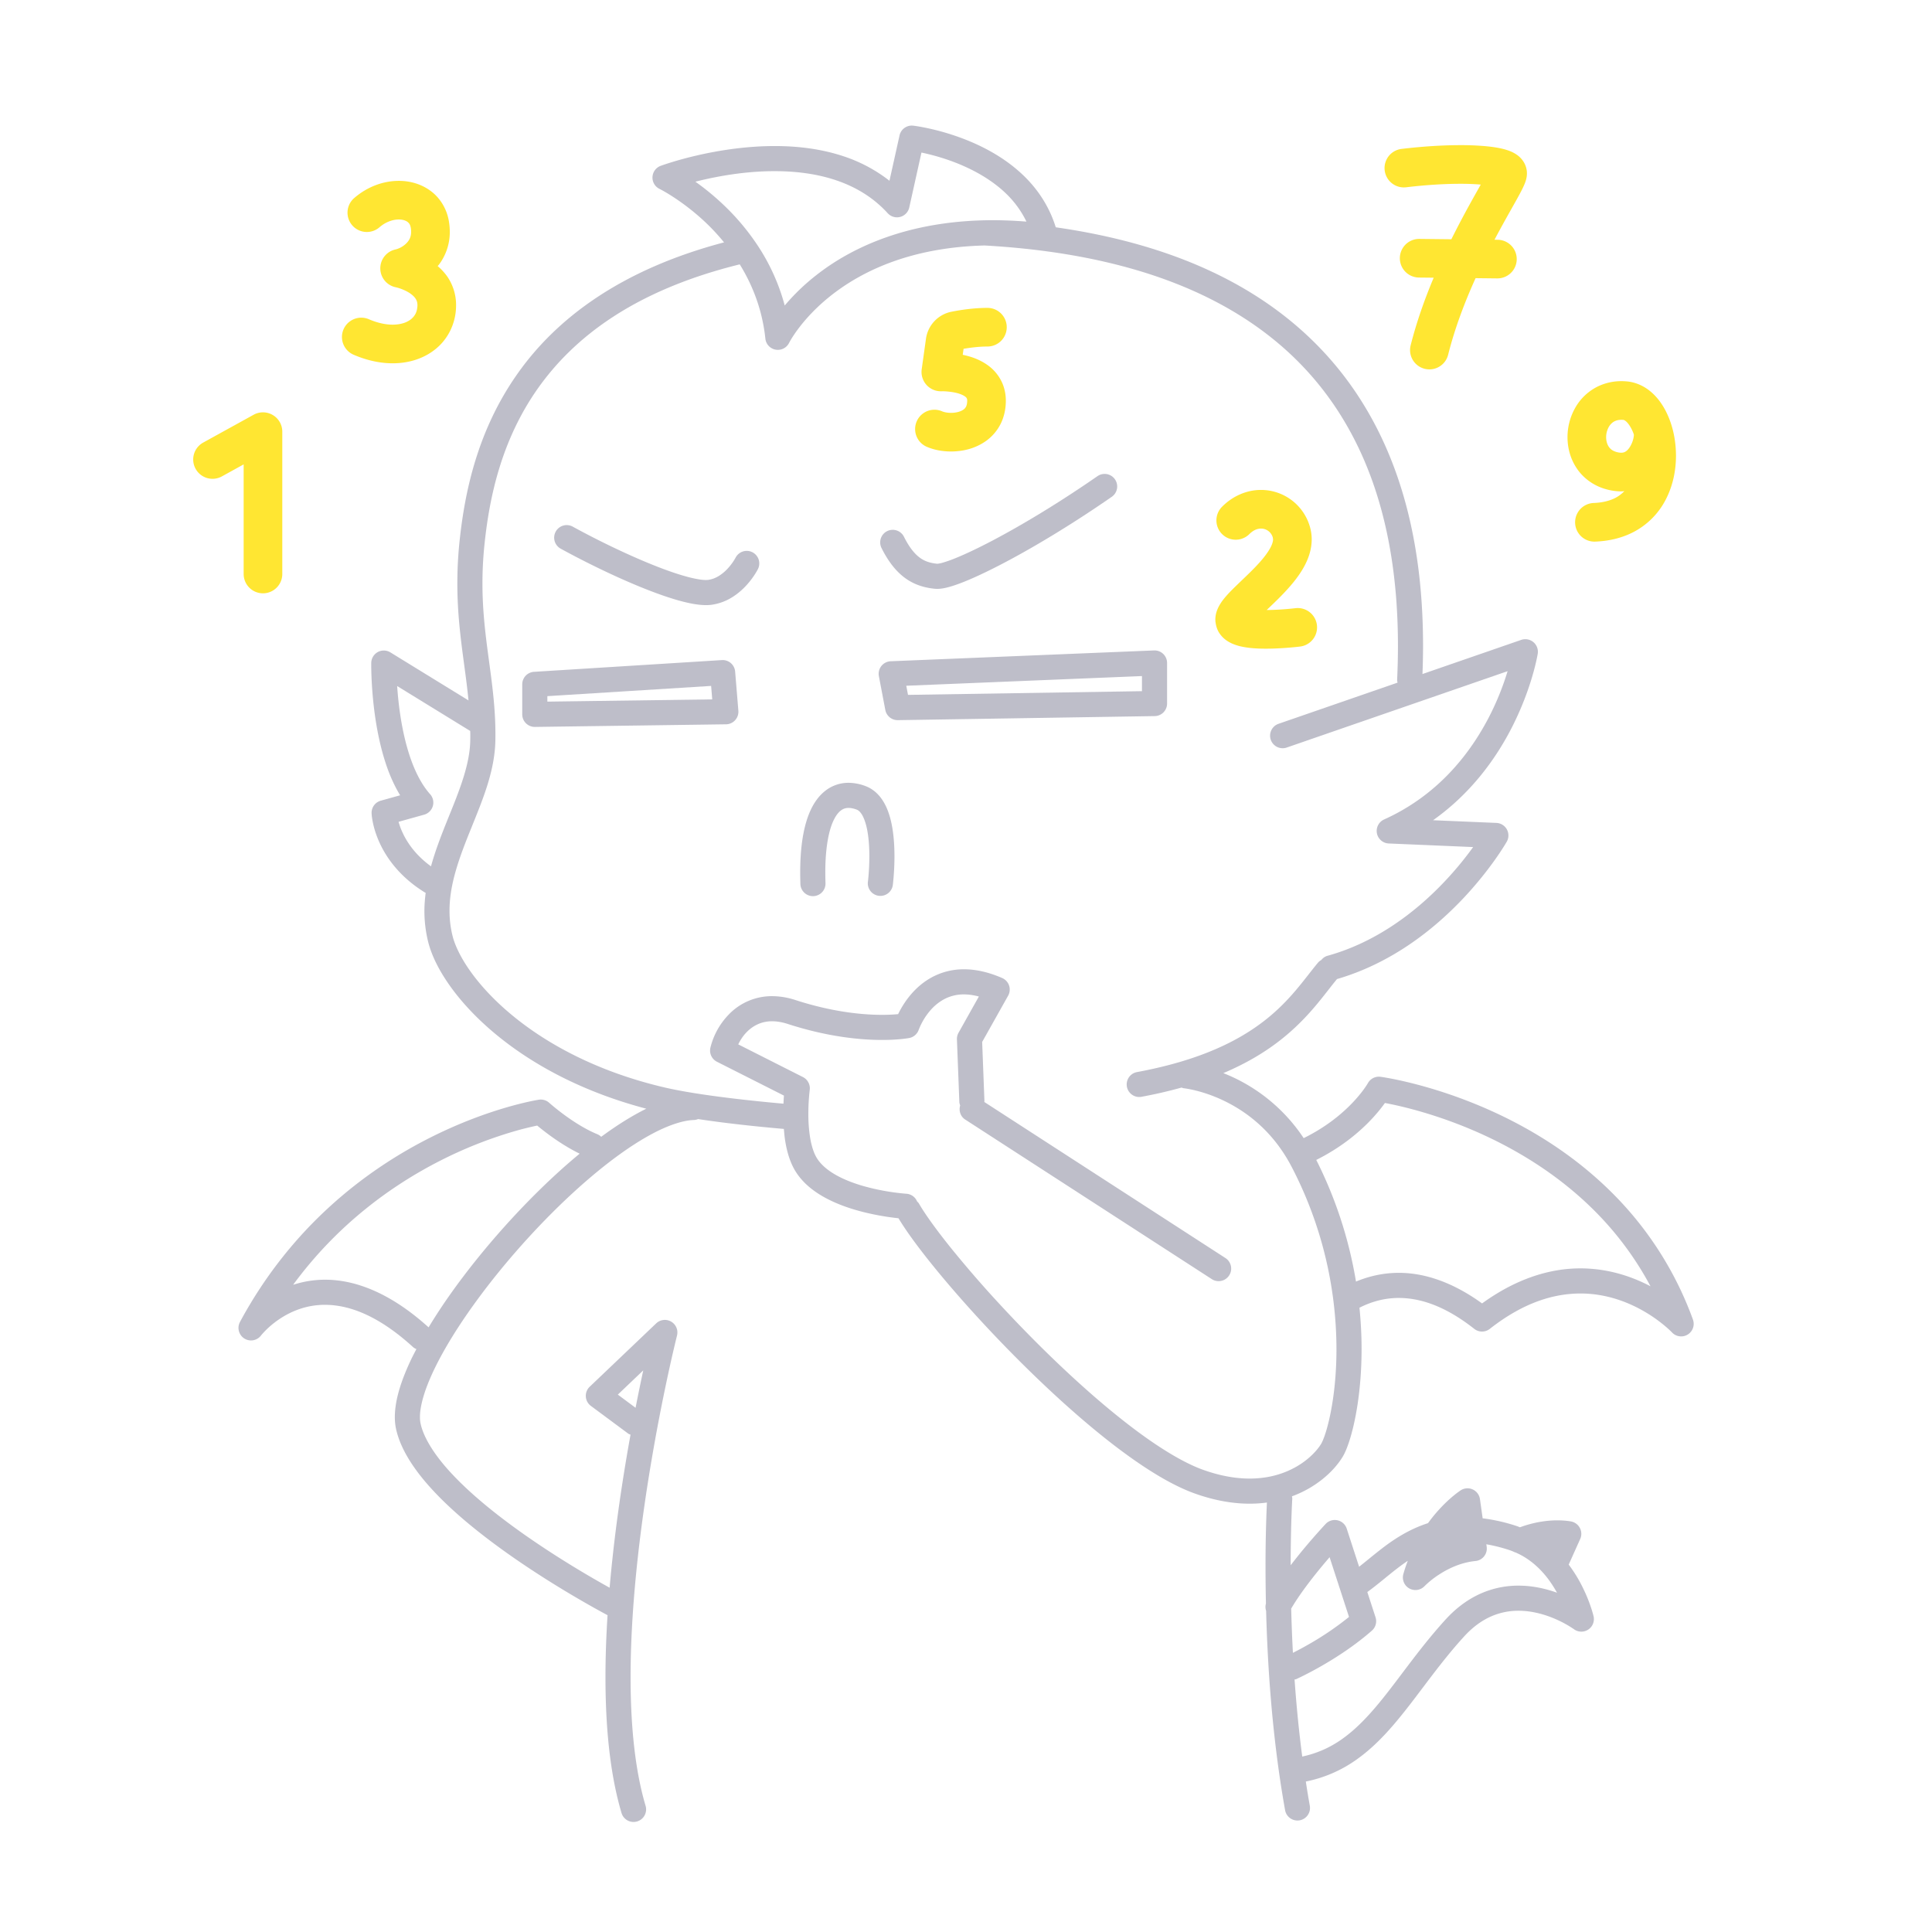 <svg xmlns="http://www.w3.org/2000/svg" width="200" height="200" fill="none"><path fill="#FFE632" d="M28.24 42.964a1.999 1.999 0 0 0-1.983-.03l-5.222 2.881a2 2 0 1 0 1.932 3.503l2.256-1.245V59.42a2 2 0 0 0 4 0V44.686c0-.708-.373-1.362-.983-1.722ZM45.306 27.546c.046-.055.095-.102.14-.161a5.59 5.59 0 0 0 1.116-3.39c0-.328-.026-.664-.08-1.006-.194-1.322-.91-2.495-1.893-3.217-.98-.732-2.152-1.05-3.307-1.05-1.615.003-3.26.607-4.619 1.783a2 2 0 1 0 2.624 3.02c.639-.56 1.402-.807 1.995-.803.428 0 .737.12.907.25.168.14.271.255.341.632.023.145.032.274.032.39-.002.312-.061.523-.15.716-.133.284-.373.544-.675.751a2.427 2.427 0 0 1-.781.36 1.996 1.996 0 0 0-1.587 1.973c.008.95.677 1.757 1.606 1.944l.12.03c.28.068.98.312 1.445.665.236.173.408.358.51.531.1.178.16.337.164.634l-.002.072c-.038.635-.246 1.009-.628 1.346-.387.326-1.025.591-1.934.593-.692 0-1.53-.16-2.46-.56a2 2 0 1 0-1.582 3.674c1.375.591 2.742.885 4.042.885 1.691.002 3.287-.506 4.508-1.53 1.224-1.015 1.996-2.57 2.05-4.25l.001-.013.004-.217c.008-1.19-.399-2.27-.975-3.06a5.914 5.914 0 0 0-.932-.992ZM102.218 35.872a2 2 0 1 0 0-4c-1.462.003-2.82.221-3.72.398a3.32 3.32 0 0 0-2.642 2.798l-.442 3.162a2.004 2.004 0 0 0 .503 1.623c.397.436.97.674 1.558.65v.002l.07-.001c.271-.008 1.25.05 1.888.301.322.119.527.268.593.349l.065.102a.65.65 0 0 1 .032.228v.022c-.007.314-.065.483-.124.6-.09.166-.21.29-.485.423-.266.127-.67.212-1.065.21-.387.003-.765-.086-.924-.16a2 2 0 1 0-1.584 3.674c.785.334 1.623.481 2.508.485 1.185-.006 2.482-.273 3.644-1.105a4.838 4.838 0 0 0 1.461-1.692c.365-.704.558-1.523.569-2.379v-.079a4.62 4.62 0 0 0-.295-1.652 4.472 4.472 0 0 0-1.606-2.045c-.878-.619-1.776-.892-2.56-1.057l.087-.621c.711-.122 1.619-.237 2.469-.236ZM134.13 62.957l-.059.006a28.97 28.97 0 0 1-2.946.187c.81-.775 1.798-1.698 2.682-2.766.5-.607.969-1.262 1.338-2.006.366-.74.64-1.59.642-2.54 0-.442-.062-.902-.199-1.352a5.26 5.26 0 0 0-5.05-3.768c-1.423-.006-2.896.595-4.03 1.74a2 2 0 1 0 2.829 2.828h-.001c.46-.45.853-.56 1.202-.568a1.262 1.262 0 0 1 1.222.928l.027.192c0 .116-.027.287-.119.524-.157.413-.53.99-1.041 1.59-.764.906-1.8 1.85-2.704 2.729-.454.444-.877.868-1.255 1.344a4.9 4.9 0 0 0-.532.82c-.157.322-.32.732-.325 1.3l.01.176h-.004c.001.008.005.016.005.024l.004.07h.01c.043.403.182.809.389 1.122.401.6.89.883 1.297 1.074.624.276 1.191.374 1.777.45.582.068 1.173.09 1.753.09 1.817-.002 3.531-.221 3.577-.226a2 2 0 0 0-.499-3.968ZM158.057 17.728a2.299 2.299 0 0 0-.262-.85 2.506 2.506 0 0 0-.807-.88c-.451-.3-.831-.423-1.235-.54-.6-.163-1.254-.26-2.014-.33a28.812 28.812 0 0 0-2.553-.102c-1.774 0-3.855.122-6.095.389a2 2 0 1 0 .475 3.972c2.089-.25 4.029-.361 5.62-.361.806-.001 1.511.032 2.102.082-.285.509-.619 1.099-.993 1.773a100.278 100.278 0 0 0-2.05 3.887l-3.311-.036a2 2 0 0 0-.043 4l1.523.016c-.909 2.166-1.757 4.52-2.384 7.001a2 2 0 1 0 3.879.979c.705-2.803 1.745-5.51 2.843-7.933l2.237.025a2 2 0 0 0 .044-4l-.323-.004c.831-1.572 1.595-2.905 2.17-3.935.293-.526.537-.97.732-1.367.098-.201.184-.388.265-.602a3.33 3.33 0 0 0 .115-.368c.035-.148.073-.32.075-.594l-.006-.169-.004-.053ZM170.782 40.462c-.648-.52-1.487-.911-2.417-.983a6.118 6.118 0 0 0-.51-.022 5.582 5.582 0 0 0-2.388.52 5.437 5.437 0 0 0-2.416 2.268 6.146 6.146 0 0 0-.783 3.014c0 1.097.289 2.224.949 3.212.652.988 1.71 1.796 2.997 2.16h.004a5.84 5.84 0 0 0 1.608.236c.111 0 .218-.016.328-.023-.28.28-.592.533-.994.73-.551.268-1.252.459-2.181.495a2 2 0 1 0 .152 3.998c1.41-.053 2.684-.362 3.78-.896a7.804 7.804 0 0 0 3.565-3.53c.725-1.433 1.02-2.983 1.021-4.472-.006-1.744-.395-3.416-1.171-4.83-.393-.705-.889-1.353-1.544-1.877Zm-1.643 4.552Zm0-.005h-.001l.001.018c.002.063-.024.302-.101.55-.111.381-.338.79-.554 1.001-.109.11-.207.176-.301.218a.836.836 0 0 1-.357.07 1.86 1.86 0 0 1-.505-.08c-.418-.128-.61-.3-.781-.541-.165-.242-.273-.594-.273-.986-.004-.496.184-1.008.451-1.313.133-.155.278-.268.452-.35.174-.08.382-.137.685-.139l.182.008h.008c.037.006.093.01.244.125.219.165.565.618.806 1.272.017.042.029.091.044.135v.012Z"/><path fill="#FFE632" d="M168.363 39.478h.002l.006.001h-.008Z"/><path fill="#BEBEC9" d="M166.795 123.394c-5.125-5.08-11.077-8.045-15.745-9.754-4.671-1.708-8.07-2.161-8.138-2.17a1.294 1.294 0 0 0-1.308.66h-.001c-.049.089-1.951 3.386-6.647 5.688a17.812 17.812 0 0 0-7.197-6.245 18.04 18.04 0 0 0-1.12-.483c2.409-1.018 4.314-2.178 5.854-3.38 2.995-2.332 4.608-4.794 5.913-6.357 5.686-1.658 10.035-5.163 12.979-8.26 2.997-3.157 4.559-5.902 4.596-5.964.223-.393.226-.877.007-1.272a1.303 1.303 0 0 0-1.082-.669l-6.556-.279c3.967-2.806 6.538-6.428 8.156-9.6 2.114-4.14 2.664-7.546 2.68-7.633a1.302 1.302 0 0 0-1.709-1.436l-10.223 3.535c.036-.947.06-1.916.06-2.917-.002-8.623-1.512-19.068-8.011-27.709-3.247-4.313-7.741-8.146-13.827-11.011-4.483-2.112-9.832-3.699-16.183-4.608-.678-2.183-1.883-3.95-3.303-5.326-2.319-2.244-5.165-3.512-7.428-4.252-2.265-.737-3.963-.936-4.022-.943a1.299 1.299 0 0 0-1.42 1.01l-1.043 4.693a15.628 15.628 0 0 0-4.74-2.53c-2.36-.787-4.815-1.064-7.14-1.064-6.312.007-11.725 2.026-11.805 2.05-.49.181-.82.634-.847 1.155-.026.52.26 1.003.729 1.232.078.037 2.589 1.301 5.172 3.865a22.74 22.74 0 0 1 1.507 1.67C64.15 27.942 57.529 33.063 53.56 38.704c-4.208 5.965-5.457 12.41-5.974 17.203a41.864 41.864 0 0 0-.242 4.486c0 3.097.347 5.743.682 8.236.178 1.317.349 2.592.473 3.877l-8.087-4.972a1.305 1.305 0 0 0-1.304-.033 1.304 1.304 0 0 0-.676 1.117c0 .007-.002.074-.002.192.001.709.036 3.306.55 6.308.259 1.5.637 3.105 1.206 4.636.335.896.745 1.763 1.235 2.574l-2.004.559a1.3 1.3 0 0 0-.95 1.299c.006.118.061 1.336.784 2.96.718 1.623 2.132 3.648 4.752 5.253.02.012.042.012.063.023-.077.611-.13 1.23-.132 1.862 0 1.055.12 2.137.395 3.238.355 1.4 1.114 2.939 2.269 4.562 3.325 4.654 10.015 9.981 20.308 12.688-1.504.742-3.071 1.73-4.67 2.908a1.297 1.297 0 0 0-.4-.266c-1.212-.494-2.487-1.316-3.431-2.011a24.497 24.497 0 0 1-1.45-1.153l-.078-.069-.022-.019a1.301 1.301 0 0 0-1.068-.321c-.095.016-5.114.789-11.483 4.042-6.365 3.25-14.097 9.009-19.461 18.963a1.302 1.302 0 0 0 .443 1.711c.57.365 1.327.23 1.736-.309.027-.036.68-.86 1.825-1.644 1.15-.787 2.76-1.529 4.798-1.529 2.341.005 5.375.963 9.12 4.381.102.093.22.149.339.204-.21.405-.423.811-.608 1.204-.994 2.135-1.614 4.071-1.623 5.825 0 .428.04.847.13 1.256.283 1.254.872 2.459 1.65 3.631 1.366 2.049 3.327 4.015 5.502 5.861 5.773 4.883 13.1 8.892 14.738 9.767-.136 2.148-.215 4.3-.215 6.415.002 5.083.445 9.949 1.658 14.05a1.3 1.3 0 1 0 2.493-.738c-1.107-3.726-1.553-8.385-1.551-13.312-.002-8.135 1.198-17 2.403-23.809a200.74 200.74 0 0 1 1.654-8.339 150.023 150.023 0 0 1 .696-3.003l.052-.211a1.297 1.297 0 0 0-.604-1.442 1.297 1.297 0 0 0-1.553.182l-6.88 6.557a1.29 1.29 0 0 0-.401 1.021c.023.384.213.734.523.964l3.864 2.867c.074.054.159.075.24.112l-.152.839c-.775 4.39-1.549 9.621-2.012 15.004-1.953-1.083-5.783-3.301-9.56-6.024-2.381-1.714-4.737-3.629-6.565-5.549-1.837-1.913-3.105-3.847-3.442-5.411a3.159 3.159 0 0 1-.068-.688c-.004-.834.261-2.018.8-3.385.938-2.4 2.676-5.36 4.878-8.399 3.3-4.565 7.646-9.334 11.873-12.94 2.112-1.803 4.196-3.316 6.077-4.367 1.878-1.057 3.56-1.627 4.754-1.656a1.25 1.25 0 0 0 .41-.096c.896.135 1.81.262 2.722.376 2.316.289 4.56.506 6.16.644.03.386.065.778.126 1.174.151.96.398 1.93.853 2.818.692 1.333 1.82 2.281 3.036 2.986 1.832 1.054 3.93 1.608 5.59 1.932a26.65 26.65 0 0 0 2.259.337c1.004 1.668 2.707 3.92 4.89 6.507 3.426 4.053 7.992 8.858 12.628 12.995 2.319 2.069 4.654 3.97 6.885 5.529 2.233 1.559 4.352 2.779 6.307 3.476 2.058.731 3.947 1.041 5.645 1.041.622 0 1.217-.043 1.785-.12a143.93 143.93 0 0 0-.144 6.693c0 1.152.013 2.416.042 3.766a1.27 1.27 0 0 0 .019.753c.154 5.876.647 13.274 1.959 20.609a1.3 1.3 0 1 0 2.559-.457v-.001c-.148-.827-.282-1.655-.409-2.483h.008a13.564 13.564 0 0 0 5.161-2.212c2.228-1.554 3.972-3.634 5.696-5.865 1.722-2.235 3.426-4.637 5.509-6.922.961-1.055 1.924-1.711 2.867-2.117a6.97 6.97 0 0 1 2.777-.561c1.537-.002 2.996.472 4.059.963a11.547 11.547 0 0 1 1.58.879l.076.053.015.011a1.299 1.299 0 0 0 2.04-1.339c-.018-.074-.387-1.654-1.423-3.559-.314-.577-.7-1.183-1.15-1.785l1.192-2.656a1.303 1.303 0 0 0-.924-1.805c-.069-.014-.608-.121-1.465-.121-.956 0-2.326.158-3.847.718-.11-.04-.215-.087-.327-.123a18.617 18.617 0 0 0-3.537-.806l-.28-1.986a1.301 1.301 0 0 0-1.993-.91c-.073.048-1.13.739-2.389 2.157-.323.364-.659.778-.995 1.24-1.893.611-3.435 1.599-4.745 2.605-.869.671-1.649 1.33-2.387 1.911l-1.282-3.944a1.3 1.3 0 0 0-2.184-.488c-.012.013-1.064 1.133-2.346 2.676a61.062 61.062 0 0 0-1.275 1.6c.003-2.083.043-3.797.084-4.991.021-.616.042-1.095.058-1.42.016-.324.026-.487.026-.487.005-.084-.023-.159-.033-.239a11.442 11.442 0 0 0 1.884-.892c1.606-.956 2.709-2.132 3.35-3.174.261-.433.473-.951.695-1.625.649-2.003 1.275-5.336 1.278-9.548 0-1.345-.067-2.781-.219-4.285 1.086-.549 2.438-1.009 4.074-1.01 2.082.006 4.666.721 7.808 3.198a1.302 1.302 0 0 0 1.611.002c3.549-2.786 6.692-3.656 9.38-3.662 2.832-.002 5.211 1.003 6.894 2.029a15.098 15.098 0 0 1 1.941 1.404c.221.189.388.344.496.449l.118.116.024.026.001.001a1.299 1.299 0 0 0 2.172-1.332 35.64 35.64 0 0 0-8.455-13.201ZM63.957 144.37l2.632-2.508c-.24 1.116-.51 2.416-.795 3.872l-1.837-1.364Zm-5.252-23.837c-4.413 3.873-8.81 8.799-12.144 13.524a57.11 57.11 0 0 0-2.193 3.35c-4.006-3.624-7.664-4.937-10.723-4.932-1.222 0-2.321.211-3.301.527 4.657-6.342 10.3-10.327 15.143-12.804a44.096 44.096 0 0 1 7.64-3.054 32.428 32.428 0 0 1 2.484-.625c.304.253.734.597 1.255.98.852.624 1.944 1.342 3.14 1.929a62.97 62.97 0 0 0-1.3 1.105Zm83.691 46.891-.851-2.617c1.081-.782 2.076-1.665 3.121-2.465.35-.269.705-.525 1.067-.768-.166.44-.323.893-.459 1.375a1.302 1.302 0 0 0 .61 1.483 1.304 1.304 0 0 0 1.584-.236 9.465 9.465 0 0 1 1.563-1.237c.951-.613 2.254-1.224 3.708-1.363.355-.035.675-.209.896-.49a1.29 1.29 0 0 0 .265-.986l-.036-.256c.73.126 1.505.311 2.351.588l.007.002c.15.048.288.104.427.16.081.047.172.077.264.107l.013.006c1.035.454 1.894 1.114 2.612 1.869.683.717 1.217 1.517 1.643 2.281-1.126-.405-2.482-.73-3.986-.732a9.555 9.555 0 0 0-3.803.772c-1.297.555-2.58 1.451-3.764 2.755-2.951 3.244-5.089 6.565-7.308 9.147-1.108 1.293-2.229 2.4-3.459 3.256a10.945 10.945 0 0 1-4.055 1.762 135.634 135.634 0 0 1-.793-7.977c.061-.017.124-.015.185-.042h-.001c.059-.032 4.319-1.94 7.822-5.017a1.3 1.3 0 0 0 .377-1.377Zm-5.513-5.328c.266-.32.519-.617.757-.893l2.01 6.181a31.528 31.528 0 0 1-4.126 2.81c-.678.389-1.259.694-1.682.907a164.302 164.302 0 0 1-.179-4.578c.815-1.403 2.103-3.085 3.22-4.427ZM71.987 18.808c2.05-.518 5.048-1.094 8.21-1.09 2.118 0 4.301.256 6.315.93 2.017.676 3.859 1.754 5.384 3.425a1.3 1.3 0 0 0 2.23-.594l1.263-5.686c1.127.236 2.94.71 4.797 1.59 1.443.68 2.906 1.599 4.111 2.803a10.197 10.197 0 0 1 1.96 2.756 45.002 45.002 0 0 0-3.383-.148c-8.8-.007-14.712 2.817-18.368 5.687a21.985 21.985 0 0 0-3.272 3.144 21.158 21.158 0 0 0-2.997-6.503l-.007-.01a24.203 24.203 0 0 0-3.09-3.673 26.635 26.635 0 0 0-3.153-2.631Zm-27.37 70.875c-1.649-1.2-2.51-2.524-2.991-3.594-.17-.38-.284-.72-.367-1.016l2.648-.738c.43-.12.773-.458.898-.888.126-.43.02-.898-.279-1.231-.771-.86-1.411-2.044-1.903-3.37-.742-1.987-1.151-4.273-1.362-6.17a37.967 37.967 0 0 1-.147-1.658l7.562 4.65c.001.12.01.235.01.357 0 .216-.002.433-.006.653-.048 2.508-1.145 5.214-2.328 8.12-.626 1.56-1.268 3.183-1.735 4.885Zm93.124 56.586c-.171.858-.361 1.58-.541 2.133-.177.549-.359.945-.441 1.074-.388.64-1.225 1.567-2.458 2.294-1.236.731-2.863 1.289-4.935 1.291-1.382 0-2.969-.251-4.775-.891-2.141-.754-4.922-2.481-7.848-4.749-4.4-3.401-9.178-8.002-13.167-12.315a114.81 114.81 0 0 1-5.258-6.069c-1.46-1.823-2.585-3.398-3.203-4.466-.047-.081-.118-.134-.178-.201a1.289 1.289 0 0 0-1.106-.793l-.015-.001a23.491 23.491 0 0 1-4.37-.777c-1.073-.303-2.172-.722-3.07-1.257-.904-.536-1.58-1.174-1.938-1.875-.272-.522-.476-1.247-.595-2.025a15.622 15.622 0 0 1-.163-2.352 21.816 21.816 0 0 1 .123-2.285l.015-.134.005-.037a1.303 1.303 0 0 0-.702-1.336l-6.698-3.385c.217-.445.508-.901.882-1.276a3.78 3.78 0 0 1 1.13-.803 3.56 3.56 0 0 1 1.493-.312c.47 0 1.007.079 1.625.279 4.17 1.35 7.56 1.655 9.764 1.655 1.738 0 2.738-.189 2.81-.203.458-.089.832-.417.982-.859v.001a6.859 6.859 0 0 1 1.158-1.95 5.091 5.091 0 0 1 1.44-1.192 4.318 4.318 0 0 1 2.09-.513c.452 0 .966.07 1.536.217l-2.106 3.754c-.118.21-.175.445-.166.686l.25 6.483c.004.127.047.241.085.356-.16.539.024 1.137.52 1.458l25.541 16.529a1.3 1.3 0 0 0 1.412-2.183l-24.976-16.164c.001-.033.017-.062.016-.096h-.001l-.235-6.117 2.688-4.79c.179-.32.215-.703.099-1.05a1.303 1.303 0 0 0-.714-.778c-1.435-.625-2.754-.905-3.95-.905a6.925 6.925 0 0 0-3.414.874c-1.405.789-2.317 1.922-2.893 2.838a9.867 9.867 0 0 0-.515.931c-.391.038-.948.073-1.657.073-1.966 0-5.078-.271-8.963-1.529a7.863 7.863 0 0 0-2.425-.405 6.179 6.179 0 0 0-4.48 1.893 7.499 7.499 0 0 0-1.908 3.44 1.3 1.3 0 0 0 .68 1.458l6.933 3.504c-.02.243-.037.522-.05.835-1.554-.136-3.65-.343-5.796-.61-2.353-.292-4.767-.66-6.523-1.072-6.968-1.63-12.211-4.516-15.838-7.531-1.814-1.507-3.221-3.047-4.233-4.465-1.013-1.415-1.623-2.718-1.864-3.684a10.678 10.678 0 0 1-.316-2.606c-.007-2.807 1.057-5.623 2.23-8.512 1.156-2.887 2.431-5.835 2.515-9.036v-.003c.005-.24.007-.475.007-.708 0-2.782-.348-5.259-.683-7.743-.335-2.488-.66-4.987-.66-7.89 0-1.307.067-2.697.229-4.207.494-4.598 1.68-10.552 5.512-15.982 3.736-5.28 9.987-10.147 20.895-12.837 1.303 2.113 2.331 4.655 2.652 7.687.06.578.493 1.042 1.066 1.144a1.297 1.297 0 0 0 1.391-.705l.003-.003c.036-.074 1.328-2.592 4.571-5.08 3.141-2.403 8.096-4.806 15.678-4.997l.006.002c9.367.528 16.697 2.378 22.422 5.076 8.582 4.053 13.6 9.981 16.56 16.493 2.951 6.51 3.788 13.628 3.787 19.875 0 1.212-.032 2.392-.084 3.528-.004.1.027.188.043.281l-7.854 2.716-4.465 1.544a1.3 1.3 0 1 0 .849 2.458l4.466-1.545 18.396-6.36a28.245 28.245 0 0 1-2.06 5.003c-1.967 3.707-5.26 7.884-10.726 10.349a1.302 1.302 0 0 0-.742 1.431c.114.59.621 1.027 1.221 1.053l8.74.372a34.912 34.912 0 0 1-3.265 3.891c-2.783 2.869-6.788 5.978-11.823 7.367-.266.073-.47.239-.634.436a1.262 1.262 0 0 0-.34.273c-1.462 1.761-2.865 3.919-5.541 6.004-2.672 2.077-6.626 4.103-13.197 5.323a1.3 1.3 0 0 0 .473 2.557v-.001a47.305 47.305 0 0 0 4.139-.953c.08.024.153.063.239.071v.001c.018 0 1.892.195 4.202 1.317 2.315 1.127 5.054 3.142 6.982 6.861a41.013 41.013 0 0 1 4.616 18.824c0 2.63-.266 4.893-.609 6.61Zm25.863-14.967c-3.049-.006-6.545.992-10.18 3.628-3.179-2.303-6.114-3.17-8.619-3.166-1.72 0-3.209.393-4.433.904a43.76 43.76 0 0 0-4.113-12.592c2.528-1.265 4.349-2.786 5.569-4.055.7-.727 1.203-1.37 1.538-1.84 1.859.345 6.768 1.456 12.167 4.264 3.251 1.69 6.675 3.99 9.728 7.093a33.05 33.05 0 0 1 5.6 7.618c-1.878-.987-4.342-1.853-7.257-1.854Z"/><path fill="#BEBEC9" d="M74.727 68.332 55.28 69.547a1.3 1.3 0 0 0-1.218 1.297v3.107a1.301 1.301 0 0 0 1.317 1.3l19.777-.271c.362-.005.701-.158.945-.426.243-.267.363-.62.334-.98l-.333-4.051a1.298 1.298 0 0 0-1.376-1.191Zm-18.065 4.3v-.567l16.954-1.059.114 1.393-17.068.233ZM120.816 72.83v-4.199c0-.352-.146-.694-.4-.938a1.306 1.306 0 0 0-.954-.36l-27.257 1.12a1.305 1.305 0 0 0-.964.49c-.234.295-.33.681-.26 1.051l.666 3.499a1.3 1.3 0 0 0 1.297 1.057l26.592-.42a1.3 1.3 0 0 0 1.28-1.3Zm-2.6-1.28-24.22.383-.179-.945 24.399-1.002v1.565ZM77.882 57.164a1.3 1.3 0 0 0-1.74.576h-.002c-.003.01-.307.583-.826 1.135a4.39 4.39 0 0 1-.908.752c-.339.206-.7.348-1.097.402a1.834 1.834 0 0 1-.23.013c-.472.005-1.34-.15-2.37-.456-3.12-.911-7.792-3.077-11.4-5.058a1.3 1.3 0 1 0-1.249 2.28c2.492 1.365 5.425 2.8 8.12 3.907 1.35.554 2.637 1.025 3.796 1.366 1.165.338 2.18.556 3.103.561.191 0 .379-.01.562-.034h.008a5.445 5.445 0 0 0 2.165-.794c.903-.566 1.541-1.277 1.972-1.847.43-.57.651-1.008.677-1.059a1.3 1.3 0 0 0-.581-1.744ZM91.263 56.748c.73 1.46 1.567 2.491 2.54 3.166.97.678 2.023.944 2.98 1.036.091.009.17.011.242.011.447-.004.845-.093 1.312-.223.806-.231 1.784-.62 2.944-1.153 3.468-1.596 8.532-4.497 13.825-8.167a1.3 1.3 0 0 0-1.482-2.136c-3.944 2.736-7.775 5.04-10.825 6.648-1.523.803-2.854 1.432-3.885 1.85a13.42 13.42 0 0 1-1.292.458 2.863 2.863 0 0 1-.593.123c-.697-.073-1.22-.223-1.743-.582-.523-.364-1.097-.996-1.698-2.194a1.3 1.3 0 1 0-2.325 1.163ZM91.307 82.76c-.394-.58-.965-1.107-1.71-1.384a4.992 4.992 0 0 0-1.753-.34 3.864 3.864 0 0 0-2.244.703c-1 .708-1.67 1.825-2.107 3.238-.437 1.422-.656 3.185-.657 5.363 0 .37.007.752.02 1.146a1.3 1.3 0 1 0 2.598-.087c-.012-.367-.018-.72-.018-1.06-.006-2.664.385-4.498.9-5.506.254-.507.522-.801.757-.965.238-.162.448-.228.75-.232.227 0 .508.049.842.174.153.06.3.165.478.42.264.374.508 1.068.643 1.876.14.807.19 1.718.189 2.543a24.259 24.259 0 0 1-.127 2.438l-.017.147-.005.042a1.3 1.3 0 1 0 2.58.333c.003-.036.168-1.317.169-2.96-.003-1.236-.088-2.669-.45-3.997-.185-.664-.44-1.31-.838-1.892ZM157.016 157.978l.005.002.002.001-.007-.003Z"/></svg>